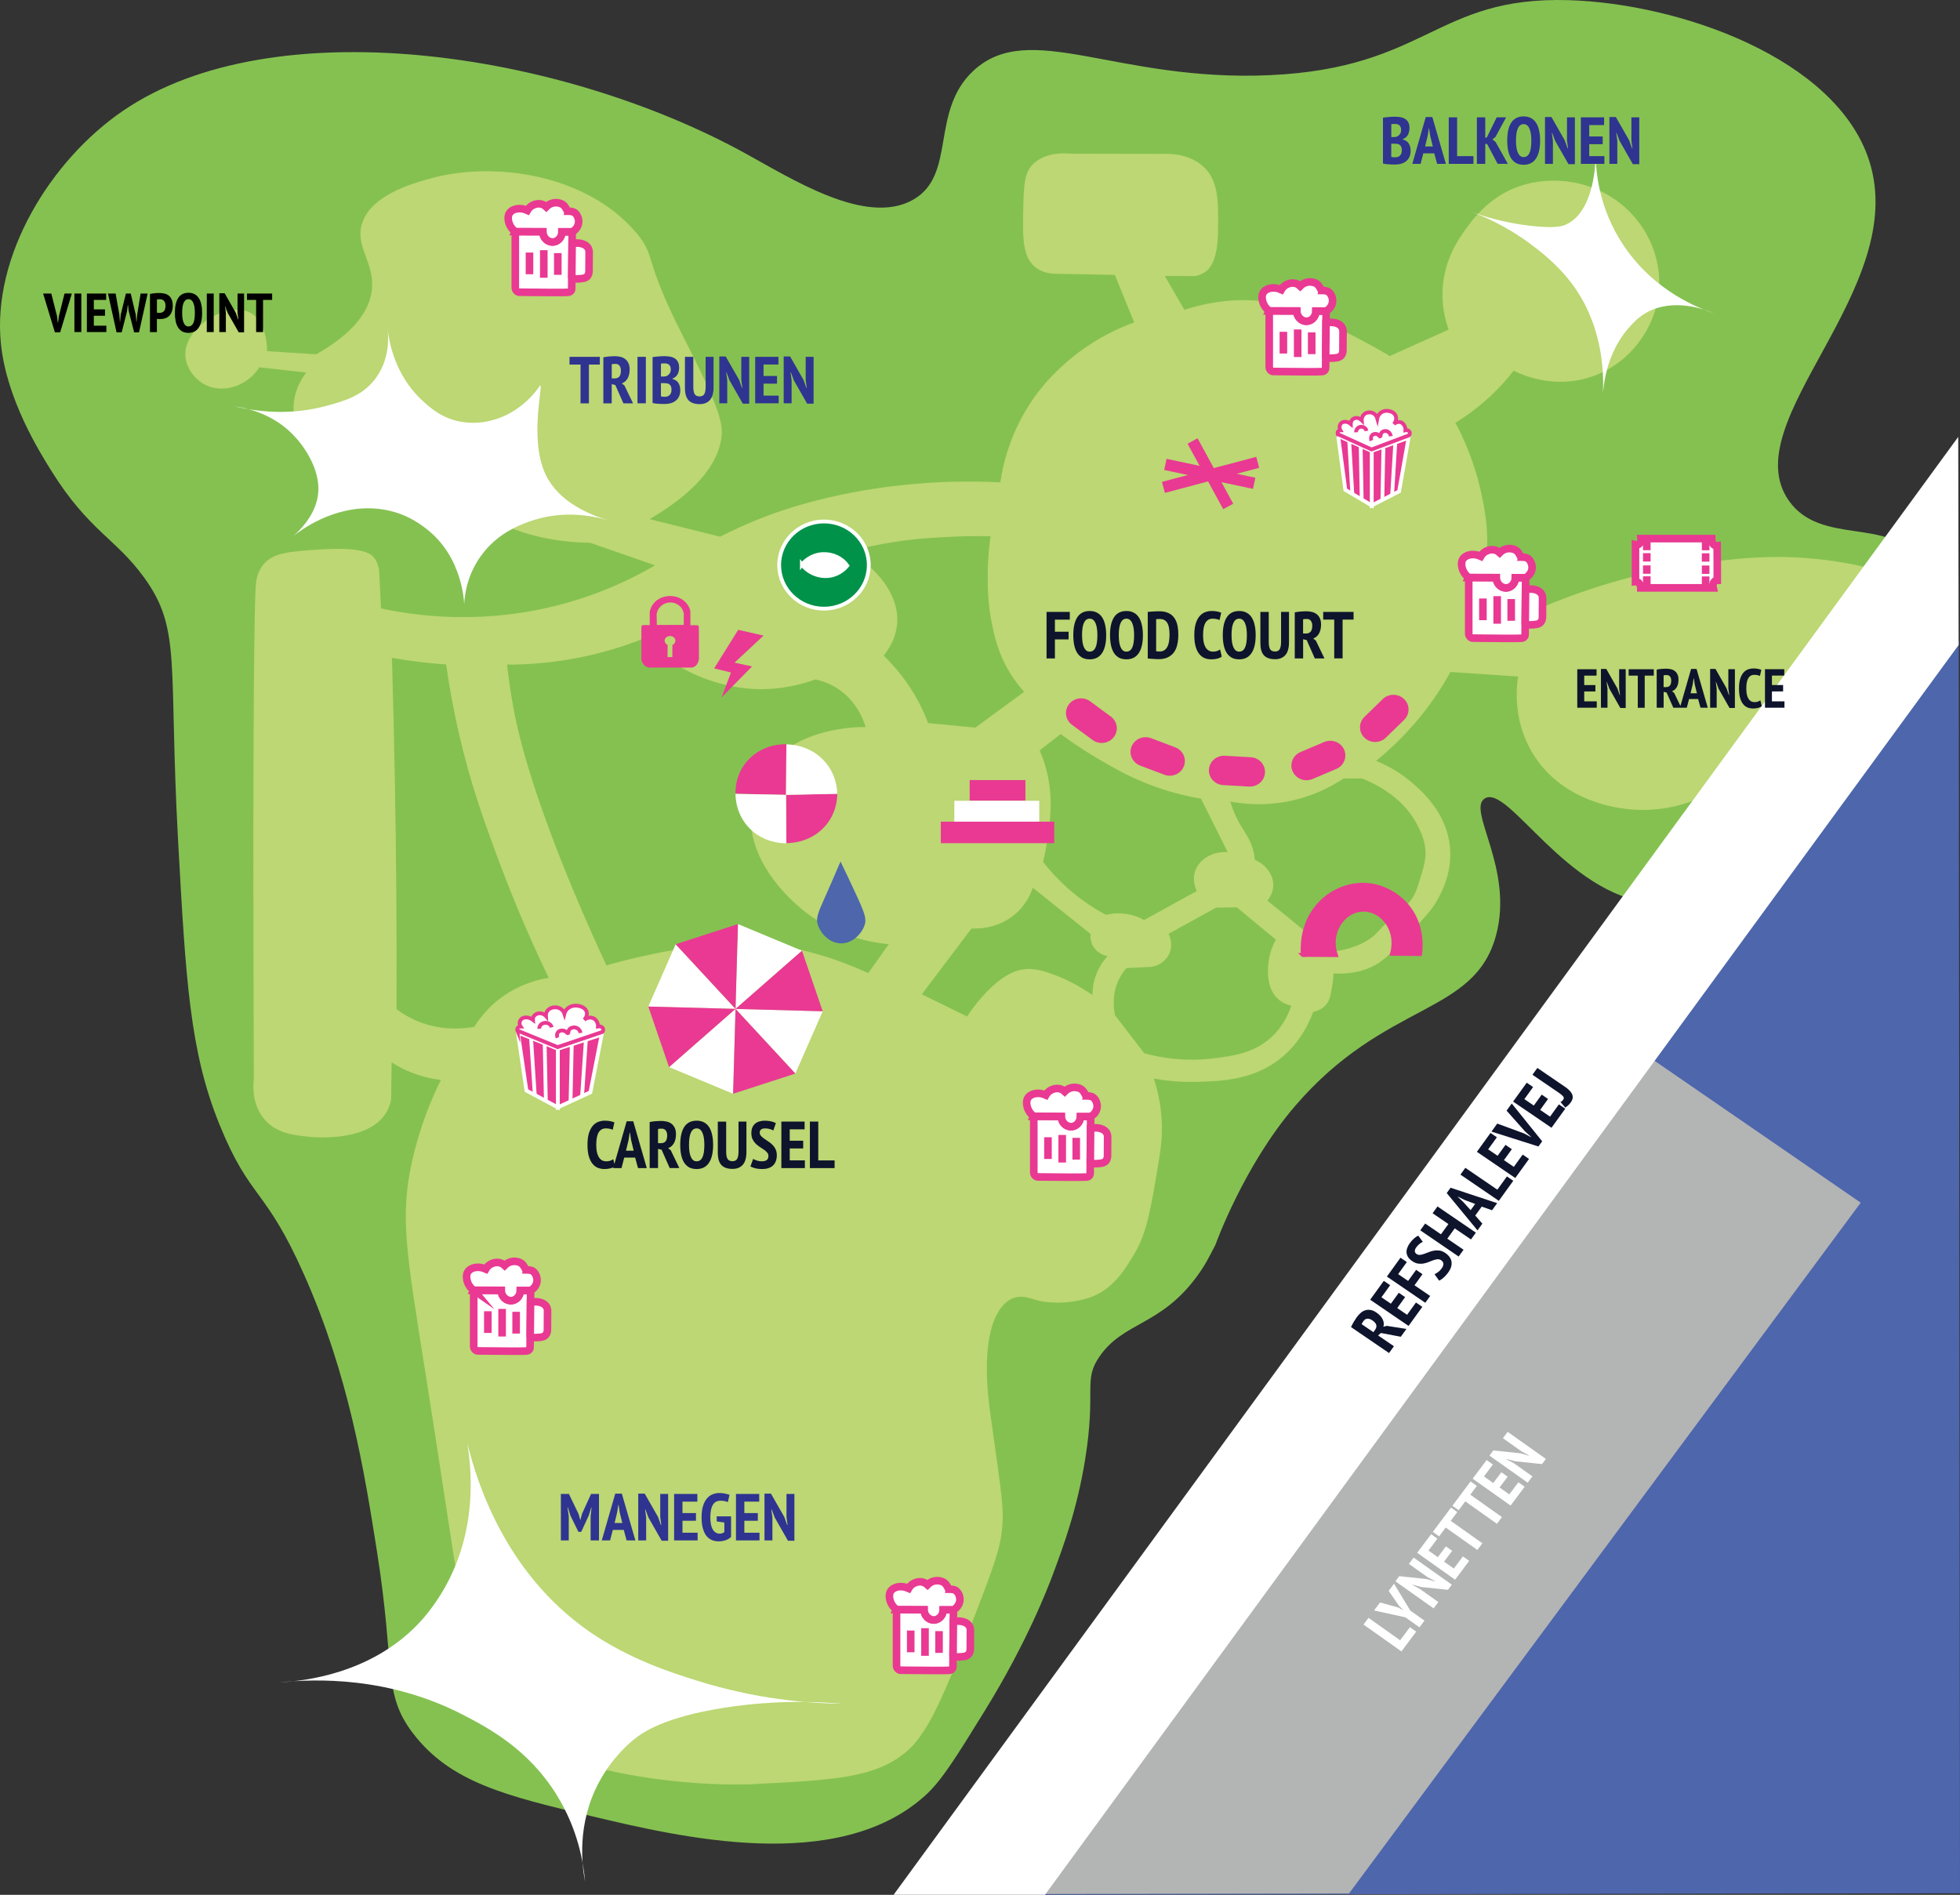 <?xml version="1.0" encoding="UTF-8"?>
<svg id="Layer_2" data-name="Layer 2" xmlns="http://www.w3.org/2000/svg" viewBox="0 0 1033 998.61">
  <rect x="0" y="0" width="1033" height="998.61" fill="#333333" stroke="none"/>
  <defs>
    <style>
      .cls-1 {
        stroke-width: 6px;
      }

      .cls-1, .cls-2, .cls-3, .cls-4, .cls-5 {
        fill: none;
      }

      .cls-1, .cls-6, .cls-7, .cls-8, .cls-9, .cls-10, .cls-11, .cls-3, .cls-4, .cls-5 {
        stroke-miterlimit: 10;
      }

      .cls-1, .cls-7, .cls-10, .cls-11, .cls-3, .cls-5 {
        stroke: #e93993;
      }

      .cls-2, .cls-12, .cls-13, .cls-14, .cls-15, .cls-16, .cls-17, .cls-18, .cls-19, .cls-20 {
        stroke-width: 0px;
      }

      .cls-6 {
        fill: #01924a;
      }

      .cls-6, .cls-7, .cls-8, .cls-9, .cls-10, .cls-3, .cls-4 {
        stroke-width: 2px;
      }

      .cls-6, .cls-8, .cls-9, .cls-4 {
        stroke: #fff;
      }

      .cls-7, .cls-8, .cls-11, .cls-19 {
        fill: #fff;
      }

      .cls-9, .cls-10, .cls-20 {
        fill: #e93993;
      }

      .cls-11, .cls-5 {
        stroke-width: 4px;
      }

      .cls-12 {
        fill: #ccdd7d;
        isolation: isolate;
        opacity: .78;
      }

      .cls-14 {
        fill: #4d66ac;
      }

      .cls-15 {
        fill: #85c151;
      }

      .cls-16 {
        fill: #2f3490;
      }

      .cls-17 {
        fill: #0e142c;
      }

      .cls-18 {
        fill: #b3b4b4;
      }
    </style>
  </defs>
  <g id="Layer_7" data-name="Layer 7">
    <path class="cls-14" d="m550.31,998.59c160.9-.26,321.79-.55,482.69-.81l-.65-660.18c-160.67,220.34-321.37,440.67-482.04,661.01v-.02Z"/>
    <path class="cls-18" d="m711,997.9c89.9-121.35,179.78-242.71,269.68-364.06l-109.5-75.36c-107.28,146.58-214.53,293.15-321.81,439.7,53.88-.1,107.76-.18,161.63-.28Z"/>
    <path class="cls-15" d="m1010.55,294.75c-14.45-22.43-50.91-6.86-67.76-30.89-29.24-41.74,64.18-111.23,42.35-179.16C967.76,30.61,885.08,1.78,826.6.08c-70.01-2.04-74.19,35.73-157.3,39.53-80.93,3.7-126.8-29.82-156.31-2.29-22.97,21.44-8.72,54.9-31.76,67.95-24.85,14.07-63.74-10.93-88.92-24.72C294.11,26.8,143.59,4.59,64.82,58.4,26.78,84.37-4.35,134.77.5,181.35c3.04,29.09,20.06,56.35,26.62,66.88,19.67,31.5,33.8,35.42,48.8,56.09,19.94,27.49,12.8,45.16,17.94,138.7,4.04,73.44,6.16,111.03,21.77,149.51,16.27,40.1,24.04,32.75,44.76,79.51,23.35,52.63,31.51,102.47,38.33,145.85,9.72,61.7,2.91,74.55,18.9,95.54,19.81,26.03,49.47,33.1,93.88,43.66,46.64,11.09,130.06,30.95,176.22-10.91,8.61-7.81,16.21-20.12,31.42-44.78,22.35-36.19,33.38-65.24,35.92-72.06,5.49-14.76,12.57-33.8,16.83-60.06,6.04-37.23-1.27-41.68,7.7-54.53,12.78-18.34,32.23-15.91,51.55-42.51,4.04-5.57,5.97-9.49,9.43-16.19,0,0,14.78-41.4,41.81-72.97,47.95-55.95,94.56-47.59,106.09-90.12,9.53-35.2-15.55-66.17-5.93-72.16,12.38-7.73,42.7,50.83,88.28,55.2,75.29,7.23,169.5-135.04,139.74-181.23v-.02Z"/>
    <path class="cls-12" d="m895.98,296.85c-9.09,1.3-27.24,4.25-49.59,11.03-20.27,6.15-37.15,13.38-50.26,19.82-7.83.12-15.65.26-23.47.39,3.89-7.21,9.2-19.21,10.74-34.84,1.37-13.91-.83-24.57-2.79-33.66-1.98-9.15-5.74-22.17-13.53-36.76,5.58-3.44,12.09-8.1,18.71-14.31,4.85-4.58,8.78-9.07,11.95-13.16,4.49,2.23,18.65,8.48,35.82,4.64,19.77-4.41,34.73-20.2,39.39-38.7,4.87-19.29-2.12-39.11-16.32-51.86-16.07-14.45-38.58-17.37-56.1-11.21-15.77,5.53-24.24,17.29-28.26,22.83-3.54,4.9-11.09,15.69-11.95,31.36-.5,9.25,1.54,16.72,3.18,21.29-10.34,4.63-20.68,9.29-31.03,13.93-6.14-3.66-14.94-8.64-25.87-13.93-13.05-6.32-22.04-10.67-31.84-13.16-9.16-2.33-26.55-4.92-50.53,2.71-3.45-5.93-6.89-11.86-10.34-17.81,5.37.02,10.74.04,16.11.06,1.33-.26,3.22-.83,5.08-2.08,2.39-1.64,6.64-5.79,6.87-21.28.25-16.34.42-27.73-8.64-35.16-1.98-1.62-8.47-6.38-20.52-5.89-16.09-.04-32.17-.06-48.26-.1-3-.3-13.51-1.03-20.16,5.59-4.52,4.49-4.77,10.93-5.06,23.58-.33,14.84-.58,25.67,6.89,31.05,3.2,2.33,6.85,2.89,9.32,3.04,10.67.2,21.37.4,32.05.61l10.2,25.06c-3.35,1.19-8.05,3.08-13.4,5.83-23.72,12.23-36.48,29.68-39.48,33.95-12.45,17.71-16.29,35-17.67,44.51-16.32-.83-29.95-.32-39.89.38-45.55,3.2-77.1,15-83.99,17.65-10.22,3.93-18.4,7.83-23.85,10.59l-37.13-9.25c33.59-19.55,37.58-37.14,38.04-44.96.52-8.85-6.14-23.42-20.68-51.98-21.1-41.44-13.65-41.07-24.14-53.66-25.72-30.91-75.17-38.74-110.34-28.5-9.18,2.67-30.01,8.74-34.48,23.48-3.75,12.33,7.03,20.67,5.18,35.22-1.85,14.33-14.78,25.32-29.3,33.54-8.61-.57-17.23-1.11-25.87-1.68,0-1.84-.15-15.43-8.62-20.12-11.82-6.56-34.63,7.04-34.48,21.8.06,6.72,4.89,13.93,12.07,16.76,9.03,3.58,20.62-.22,26.99-9.9,8.22.91,16.44,1.82,24.66,2.73-2.44,3.24-5.33,8.12-6.35,14.39-3.27,20.4,17.69,42.41,38.73,51.72,23.56,10.43,30.65-2.43,60.58,9.6,8.95,3.58,17.71,8.52,33.46,11.64,9.59,1.9,17.73,2.35,23.24,2.39,11.4,3.97,22.83,7.93,34.23,11.88-13.17,7.69-32.32,16.84-56.77,22.37-37.71,8.52-69.55,4.21-87.69.34-.33-6.68-.67-13.36-1-20.02-.25-1.94-.9-4.51-2.73-6.78-1.6-1.94-5.72-5.69-27.64-4.31-17.15,1.07-25.83,1.76-30.88,8.28-3,3.87-3.54,8.12-3.72,10.36-1.25,15.4-1.6,118.9-1.06,260.5-.33,2.53-1.44,13.28,5.89,21.56,6.22,7.02,14.75,7.96,22.95,8.85,2.39.26,31.76,3.1,41.12-13.02,1.48-2.55,2.1-4.94,2.39-6.52.08-6.56.19-13.14.27-19.7,3.47,2.25,8.28,4.86,14.4,6.8,4.33,1.38,8.28,2.1,11.57,2.49-4.68,9.45-10.93,23.95-15.07,42.33-6.68,29.61-3.16,48.34,6.7,110.71,12.07,76.25,12.24,82.47,25.1,157.91,1.06,6.17,1.94,11.26,2.52,14.66,1.58,2.49,4.04,6.01,7.53,9.78,5.79,6.23,14.75,13.46,30.97,19.53,50.71,18.99,105.45,16.28,105.45,16.28,43.7-2.17,65.55-3.24,82.01-17.08,12.84-10.81,21.96-34.61,40.16-82.2,7.97-20.81,9.28-27.15,10.05-32.55,1.73-12.29.38-18.79-5.85-63.48-1.12-8.02-4.87-36.46,3.35-52.1,1.15-2.17,3.87-7.21,9.2-8.95,4.68-1.54,8.49.42,13.38,1.62,0,0,11.82,2.9,25.95-1.62,12.7-4.07,19.31-15.24,24.27-23.6,6.35-10.73,8.43-23.16,12.55-48.01,1.33-8,2-13.89,1.66-21.15-.44-9.66-2.46-17.51-4.18-22.79,5.39.97,13.28,2,22.79,1.72,12.3-.36,27.68-.81,41.45-10.47,11.26-7.89,16.9-18.74,19.73-26.38,3.66-.81,5.6-2.51,6.49-3.48,2.25-2.43,2.73-5.34,3.58-10.47.44-2.59.6-4.78.67-6.32,8.24.53,14.4-1.11,18.6-2.83,7.51-3.08,12.73-8.62,22.85-19.61,6.91-7.49,10.36-11.23,12.78-15.48,2.27-3.99,8.26-14.49,7.18-28.12-1.54-19.19-16.11-31.23-21.29-35.52-6.68-5.53-13.26-8.68-17.71-10.46,7.35-5.99,15.88-14.01,24.2-24.41,6.39-7.98,11.28-15.67,15-22.45,11.88.79,23.74,1.6,35.63,2.39-.87,5.75-2.93,24.49,8.91,42.37,15.65,23.62,43.04,26.82,48.55,27.47,20.25,2.37,36-4.49,42.35-7.69,28.7-39.74,57.41-79.45,86.11-119.19-6.18-1.5-15-3.36-25.7-4.6-26.8-3.1-47.68-.28-64.41,2.08l.06-.08Zm-631.72,228.84c-7.33,5.38-11.78,11.44-14.28,15.46-5.29.97-15.84,2.12-27.64-2.1-5.74-2.07-10.2-4.82-13.36-7.19.15-39.86-.14-80.34-.89-121.41-.4-21.42-.9-42.67-1.52-63.76,3.73.67,7.6,1.28,11.63,1.8,5.91.79,11.55,1.34,16.92,1.7,1.29,9.17,3.39,21.78,6.81,36.62,5.87,25.49,12.55,43.97,18.83,61.15,6.58,18.02,15.77,41.05,28.43,67.39-5.2.83-15.09,3.12-24.91,10.34h-.02Zm138.2-118.3c-1.35,2.12-5.68,9.33-6.62,19.64-2.43,26.32,20,46.21,24.7,50.38,18.15,16.11,39.14,19.37,47.89,20.22-3.62,5.08-7.22,10.16-10.84,15.24-31.99-14.84-57.19-16.11-69.88-15.83-20.75.49-45.33,6.05-50.9,7.33-7.12,1.62-12.99,3.2-17.17,4.39-9.43-20.06-16.71-37.37-22.06-50.67-20.27-50.54-25.31-75.85-27.03-85.26-1.71-9.33-2.7-17.15-3.31-22.55,11.34,0,25.45-.97,41.27-4.39,11.88-2.57,22.16-5.97,30.72-9.37,5.39,5.55,13.28,12.23,24.1,17.57,16.98,8.4,32.05,8.99,35.84,9.09,13.05.3,23.64-2.57,30.51-5.1,3.02.63,6.83,1.82,10.76,4.19,10.97,6.58,14.69,17.35,15.77,20.91-3.04-.08-38.12-.4-53.71,24.23l-.02-.02Zm63.3-61.88c5.37-6.68,6.6-12.81,6.95-15.79,2.12-17.77-13.8-30.63-16-32.41-4.06-3.28-7.97-5.22-10.55-6.34,9.95-2.69,18.52-4.31,25.1-5.32,11.59-1.8,20.62-2.29,28.24-2.67,9.1-.47,16.82-.49,22.56-.4-.75,5.32-1.48,12.47-1.48,20.91,0,6.23.02,13.85,1.89,23.58,1.44,7.45,3.37,17.1,9.91,27.69,2.66,4.29,5.35,7.59,7.39,9.84-8.57,6.29-17.15,12.57-25.72,18.87-8.3-.79-16.61-1.6-24.91-2.39-1.31-3.5-2.95-7.27-5.01-11.15-5.64-10.65-12.47-18.66-18.36-24.39v-.02Zm112.29,167.3c-1.98,4.78-2.27,9.01-2.25,11.6-5.74-3.97-14.09-8.91-23.93-11.98-5.06-1.58-9.2-2.27-13.76-1.36-1.64.34-4.14,1.03-7.49,3.02-10.09,5.95-18.27,17.63-20.94,21.62-7.95-3.91-15.9-7.79-23.85-11.7,8.72-11.56,17.46-23.12,26.18-34.68,2.56.14,13.34.42,22.62-7.23,6.26-5.16,8.74-11.4,9.68-14.27,10.16,8.12,20.31,16.26,30.47,24.37-.1.93-.33,3.95,1.62,6.94,2.5,3.81,6.62,4.64,7.33,4.76-1.66,1.82-3.99,4.78-5.7,8.93l.02-.02Zm-28.3-58.68c1.06-4.31,1.75-8.1,2.21-11.15,1.5-9.8,3.39-22.85-.6-37.75-1.06-3.99-2.33-7.29-3.41-9.78,3.68-2.87,7.37-5.73,11.05-8.6,7.87,5.81,14.94,10.24,20.5,13.5,8.2,4.78,17.5,10.14,30.55,14.68,9.07,3.16,17.04,4.88,22.91,5.87,4.68,9.39,9.38,18.76,14.07,28.16-7.74-.47-14.57,3.46-16.9,9.39-2,5.1,0,9.88.6,11.15-9.24,5.08-18.5,10.16-27.74,15.26-1.83-1.03-4.47-2.23-7.85-2.93-5.31-1.11-9.76-.4-12.26.2-5.16-2.75-11.32-6.62-17.69-11.92-6.74-5.63-11.8-11.3-15.48-16.03l.04-.04Zm130.81,75.87c-1.37,4.17-4.27,10.87-10.55,16.66-9.18,8.42-20.06,9.8-30.28,11.11-7.68.97-20.75,1.64-36.67-2.69-5.14-6.68-10.26-13.34-15.4-20.02-.73-3.5-1.79-11.36,2.27-19.33,1.14-2.25,2.48-4.09,3.79-5.57,3.58-.16,7.14-.3,10.72-.47,4.79.16,9.22-2.29,11.42-6.28,3-5.42.25-10.81,0-11.27l25.08-13.8c3.64-.06,7.26-.12,10.9-.16,6.87,5.67,13.71,11.34,20.58,17-2.68,4.9-3.52,9.19-3.81,11.78-.4,3.4-1.6,14.01,5.37,19.86,2.37,2,4.97,2.83,6.58,3.2v-.02Zm37.27-119.73c4.64,1.8,20.83,8.66,28.8,23.83,2.08,3.97,5.39,10.26,4.56,17.99-.35,3.28-1.46,6.88-2.66,10.79-1.39,4.55-2.1,6.82-3.45,9.25-2.35,4.19-4.85,5.75-10.2,10.42-8.84,7.71-7.89,8.52-12.11,11.62-3.97,2.91-10.84,6.58-22.14,7.41-3.77-3.2-7.55-6.4-11.42-9.6-7.14-5.93-14.24-11.7-21.27-17.33,1.04-1.26,3.02-4.07,3.12-7.92.15-5.53-3.66-10.89-9.7-13.62-.12-1.34-.4-3.28-1.04-5.55-1.48-5.24-3.89-8.38-5.89-11.62-1.85-3.02-4.18-7.47-6.01-13.5,6.24,1.17,15.27,2.13,25.95.65,15.96-2.19,27.55-8.68,33.69-12.79,3.25,0,6.49-.02,9.76-.04h.02Z"/>
    <path class="cls-19" d="m774.14,111.13c7.39,2.79,18.46,6.26,32.38,7.87,13.28,1.54,17.21.04,18.44-.49,15.57-6.66,16.02-33.72,16.04-37.12.04,8.2,1.31,28.08,14.84,48.18,16.36,24.29,40.02,33.06,47.51,35.51-4.12-1.74-21.23-8.44-35.67-.28-3.97,2.25-6.45,4.88-8.39,7-10.43,11.32-13.55,25.34-14.44,35.02.46-11.68-.44-35.93-16.34-57.23-7.87-10.53-17.46-17.73-22.2-21.23-12.15-8.99-23.81-14.19-32.15-17.23h-.02Z"/>
    <path class="cls-14" d="m442.97,454.07c-3.29,7.75-5.99,13.87-7.72,17.77-4.02,9.01-5.47,11.94-4.14,15.85,1.41,4.15,6.01,9.47,12.19,9.49,6.16.02,10.82-5.2,12.3-9.35,1.27-3.56.21-6.44-4.56-16.78-2.89-6.26-5.6-11.94-8.05-16.98h-.02Z"/>
    <path class="cls-19" d="m746.41,859.91l-7.8,10.42-20-14.16,2.64-3.53,16.68,11.81,5.16-6.89,3.31,2.35Zm-5.72-7.54l-16.51-3.63,3.15-4.2,9.6,2.64,2.38,1.26.1-.14-2-1.89-5.52-7.98,2.83-3.78,8.58,14.18,7.46,5.28-2.64,3.53-7.43-5.26Zm8.3-15.99l-4.48-1.2-.1.14,3.79,2,9.88,7-2.49,3.33-20.14-14.26,2.03-2.72,14.27,1.49,4.36,1.24.13-.17-3.73-1.96-9.97-7.06,2.5-3.33,20.14,14.26-2.03,2.72-14.14-1.48Zm-2.07-18.02l7.34-9.81,3.31,2.35-4.7,6.28,4.91,3.48,4.26-5.69,3.31,2.35-4.26,5.69,5.14,3.64,4.78-6.39,3.31,2.35-7.42,9.92-19.99-14.16Zm21.13-21.46l-3.46,4.62,16.68,11.81-2.64,3.53-16.68-11.81-3.48,4.65-3.31-2.35,9.58-12.81,3.31,2.35Zm10.32-13.79l-3.46,4.62,16.68,11.81-2.64,3.53-16.68-11.81-3.48,4.65-3.31-2.35,9.58-12.81,3.31,2.35Zm-2.21-3.82l7.34-9.81,3.31,2.35-4.7,6.28,4.91,3.48,4.26-5.69,3.31,2.35-4.26,5.69,5.14,3.64,4.78-6.39,3.31,2.35-7.42,9.92-20-14.16Zm22.41-9.16l-4.48-1.2-.11.14,3.79,2,9.88,7-2.5,3.33-20.14-14.26,2.03-2.72,14.27,1.49,4.36,1.24.13-.17-3.73-1.96-9.97-7.06,2.5-3.34,20.14,14.26-2.03,2.72-14.14-1.48Z"/>
    <path class="cls-19" d="m1032.08,230.24c-187.04,256.12-374.08,512.25-561.12,768.36h79.79c160.51-219.57,321.02-439.12,481.53-658.68-.06-36.56-.14-73.11-.21-109.67h.02Z"/>
    <path class="cls-17" d="m712.06,699.38c.39-.89.86-1.81,1.43-2.75.57-.94,1.08-1.73,1.54-2.38.59-.81,1.25-1.55,1.98-2.21.71-.67,1.5-1.15,2.37-1.43.86-.32,1.8-.4,2.81-.24,1.01.12,2.08.57,3.21,1.35,1.64,1.12,2.76,2.34,3.36,3.65.6,1.28.71,2.58.35,3.88l1.74-.5,10.39,1.63-2.97,4.12-10.48-1.98-1.48,1.28,8.35,5.7-2.58,3.58-20.03-13.67Zm11.77,2.7l.88-1.22c.64-.89.86-1.74.65-2.57-.23-.84-.92-1.65-2.08-2.44-.87-.59-1.71-.88-2.52-.87-.83,0-1.54.4-2.13,1.22-.22.3-.42.6-.61.9-.18.3-.31.55-.38.76l6.19,4.22Zm-1.68-17.11l7.17-9.93,3.35,2.29-4.59,6.36,4.97,3.39,4.16-5.76,3.35,2.29-4.16,5.76,5.2,3.55,4.67-6.47,3.35,2.29-7.25,10.05-20.23-13.81Zm8.8-12.2l7.17-9.93,3.35,2.29-4.59,6.36,5.26,3.59,4.22-5.85,3.35,2.29-4.22,5.85,8.27,5.64-2.58,3.58-20.23-13.81Zm28.63-8.58c-.62-.42-1.27-.6-1.95-.53-.7.06-1.45.23-2.23.51-.77.27-1.59.58-2.46.95-.85.35-1.75.61-2.69.79-.92.16-1.88.17-2.87.03-.99-.14-2.02-.57-3.08-1.3-.98-.67-1.71-1.38-2.18-2.12-.47-.78-.74-1.56-.8-2.36-.08-.81.04-1.64.36-2.47.29-.84.73-1.66,1.3-2.46.7-.96,1.44-1.8,2.23-2.5.79-.7,1.55-1.21,2.27-1.54l2.41,3.3c-.46.16-1.02.5-1.68,1.01-.64.49-1.23,1.11-1.76,1.85-.53.74-.79,1.41-.77,2.02.02.61.33,1.11.93,1.52.54.37,1.15.52,1.84.45.66-.08,1.38-.26,2.15-.53.78-.28,1.61-.6,2.48-.93.87-.37,1.77-.62,2.71-.77.93-.18,1.91-.19,2.92-.04.99.14,2,.56,3.02,1.26,1.02.7,1.8,1.45,2.33,2.27.55.8.87,1.64.98,2.53.1.86,0,1.75-.29,2.68-.3.93-.78,1.86-1.45,2.78-.85,1.17-1.71,2.12-2.58,2.86-.86.71-1.6,1.21-2.23,1.48l-2.43-3.39c.5-.22,1.11-.58,1.82-1.09.71-.5,1.34-1.14,1.88-1.89,1.36-1.89,1.3-3.35-.21-4.38Zm7.12-16.81l-3.91,5.42,8.56,5.84-2.58,3.58-20.23-13.81,2.58-3.58,8.33,5.68,3.91-5.42-8.32-5.68,2.58-3.58,20.23,13.81-2.58,3.58-8.56-5.84Zm14.21-11.45l-3.38,4.68,3.73,4.28-2.56,3.55-16.22-19.67,2.03-2.81,24.56,8.12-2.7,3.75-5.45-1.9Zm-5.83,1.86l2.38-3.29-5.53-2.08-3.51-1.72-.08.11,2.86,2.67,3.89,4.3Zm22.48-15.49l-7.62,10.56-20.23-13.81,2.58-3.58,16.88,11.52,5.04-6.98,3.35,2.29Zm-19.17-15.28l7.17-9.93,3.35,2.29-4.59,6.36,4.97,3.39,4.16-5.76,3.35,2.29-4.16,5.76,5.2,3.55,4.67-6.47,3.35,2.29-7.25,10.05-20.23-13.81Zm24.73-9.71l3.76,1.97.08-.11-3.17-2.84-9.76-10.99,2.72-3.77,16.04,19.93-1.97,2.72-24.76-7.84,3.05-4.23,14.01,5.16Zm-5.64-16.77l7.17-9.93,3.35,2.29-4.59,6.36,4.97,3.39,4.16-5.76,3.35,2.29-4.16,5.76,5.2,3.55,4.67-6.47,3.35,2.29-7.25,10.05-20.24-13.81Zm10.19-14.13l2.58-3.58,14.71,10.04c.89.6,1.64,1.23,2.26,1.89.62.62,1.07,1.27,1.36,1.94.27.66.36,1.36.26,2.09-.11.71-.46,1.47-1.03,2.26-.4.55-.85,1.06-1.36,1.53-.5.45-1.01.82-1.54,1.11l-2.47-2.91c.54-.23,1-.6,1.38-1.13.48-.66.49-1.26.04-1.79-.46-.57-1.21-1.21-2.27-1.93l-13.93-9.51Z"/>
    <path class="cls-6" d="m434.27,320.78c13.04,0,23.62-10.29,23.62-22.98s-10.58-22.97-23.62-22.97-23.62,10.29-23.62,22.97,10.58,22.98,23.62,22.98Z"/>
    <path class="cls-8" d="m422.63,297.56c.42-.55,4.22-5.26,11.13-5.55,5.14-.2,10.05,2.15,12.82,6.09-.67.83-3.73,4.51-9.24,5.36-5.51.83-11.28-1.48-14.71-5.91Z"/>
    <path class="cls-19" d="m444.17,897.93c-26.18-2.25-47.61-.26-62.51,2.09-31.53,4.96-42.74,12.91-47.09,16.34-2.06,1.62-11.72,9.39-19,23.14-11.72,22.12-8.82,43.76-7.2,52.18-.87-10.22-3.83-27.75-15.05-45.83-14.82-23.87-35.5-34.96-49.07-42-39.14-20.34-77.83-19.15-96.85-17.19,13.44-.77,47.76-4.61,72.82-30.63,1.81-1.88,8.03-8.5,13.96-18.91,17.11-29.96,14.65-60.99,12.09-76.6,5.33,21.76,20.46,68.7,63.97,99.09,21.39,14.94,44.22,22.09,57.56,26.26,30.7,9.59,57.69,11.82,76.37,12.06Z"/>
    <path class="cls-17" d="m831.3,352.7h10.15v3.36h-6.5v4.99h5.89v3.36h-5.89v5.22h6.61v3.36h-10.27v-20.3Zm16.93,10.32l-1.33-3.57h-.15l.46,3.51v10.03h-3.45v-20.45h2.81l5.83,10.21,1.25,3.51h.17l-.46-3.45v-10.12h3.45v20.44h-2.81l-5.77-10.12Zm23.38-6.96h-4.78v16.94h-3.65v-16.94h-4.81v-3.36h13.25v3.36Zm1.53-3.16c.79-.17,1.64-.3,2.55-.38s1.69-.12,2.35-.12c.83,0,1.64.09,2.44.26.79.15,1.49.45,2.09.9.62.42,1.11,1.01,1.48,1.77.39.74.58,1.67.58,2.81,0,1.64-.31,2.99-.93,4.03-.6,1.02-1.43,1.73-2.49,2.12l1.16.93,3.74,7.77h-4.2l-3.54-8-1.57-.38v8.38h-3.65v-20.1Zm3.65,9.22h1.25c.91,0,1.6-.27,2.06-.81.46-.56.7-1.42.7-2.58,0-.87-.19-1.58-.58-2.12-.39-.56-1-.84-1.83-.84-.31,0-.61.01-.9.03-.29.02-.52.06-.7.12v6.21Zm18.2,6.29h-4.79l-1.19,4.58h-3.62l5.89-20.45h2.87l5.92,20.45h-3.83l-1.25-4.58Zm-4-3.02h3.36l-1.16-4.73-.46-3.19h-.12l-.49,3.22-1.13,4.7Zm14.79-2.38l-1.33-3.57h-.15l.46,3.51v10.03h-3.45v-20.45h2.81l5.83,10.21,1.25,3.51h.17l-.46-3.45v-10.12h3.45v20.44h-2.81l-5.77-10.12Zm22.71,9.16c-.5.43-1.18.74-2.03.93-.83.19-1.66.29-2.49.29-1.04,0-2.02-.17-2.93-.52-.89-.37-1.67-.97-2.35-1.8s-1.21-1.92-1.59-3.28c-.39-1.35-.58-3.02-.58-4.99s.21-3.75.64-5.1c.45-1.35,1.02-2.43,1.71-3.22.71-.81,1.53-1.38,2.44-1.71.91-.33,1.83-.49,2.76-.49s1.77.08,2.47.23c.71.15,1.29.33,1.74.52l-.72,3.22c-.37-.19-.8-.34-1.31-.43-.48-.12-1.06-.17-1.74-.17-1.33,0-2.36.58-3.07,1.74-.72,1.16-1.07,2.98-1.07,5.45,0,1.06.08,2.04.23,2.93.17.87.43,1.62.78,2.26.37.64.82,1.13,1.36,1.48.56.35,1.23.52,2,.52.68,0,1.26-.09,1.74-.26.48-.19.92-.42,1.31-.67l.72,3.07Zm1.74-19.49h10.15v3.36h-6.5v4.99h5.89v3.36h-5.89v5.22h6.61v3.36h-10.27v-20.3Z"/>
    <path class="cls-13" d="m30.05,166.62l.41,3.48h.12l.46-3.51,2.96-11.89h3.86l-6.15,20.45h-2.78l-6.21-20.45h4.32l3.02,11.92Zm9.16-11.92h3.65v20.3h-3.65v-20.3Zm6.59,0h10.15v3.36h-6.5v4.99h5.89v3.36h-5.89v5.22h6.61v3.36h-10.27v-20.3Zm17.1,11.17l.29,3.65h.12l.32-3.71,2.73-11.11h2.55l2.64,11.17.32,3.65h.12l.32-3.71,1.8-11.11h3.71l-4.55,20.45h-2.58l-2.84-11.19-.38-3.16h-.15l-.35,3.19-2.84,11.17h-2.7l-4.52-20.45h4.03l1.97,11.17Zm16.15-10.96c.7-.15,1.46-.27,2.29-.35.83-.1,1.66-.14,2.49-.14.89,0,1.76.09,2.61.26.87.15,1.64.47,2.32.96.68.48,1.23,1.17,1.65,2.06.43.87.64,2.01.64,3.42,0,1.28-.18,2.36-.55,3.25-.35.89-.82,1.61-1.42,2.18-.6.56-1.3.97-2.09,1.22-.77.25-1.58.38-2.41.38h-.93c-.19-.02-.39-.04-.58-.06-.17-.02-.3-.04-.38-.06v6.99h-3.65v-20.1Zm3.65,9.83c.12.04.33.08.64.12.33.02.55.03.67.03.43,0,.83-.06,1.22-.17.39-.12.73-.31,1.01-.58.31-.29.55-.68.73-1.16.17-.5.26-1.13.26-1.88,0-.64-.09-1.18-.26-1.62-.15-.44-.38-.79-.67-1.04-.27-.27-.59-.46-.96-.58-.37-.12-.75-.17-1.16-.17-.6,0-1.09.05-1.48.14v6.93Zm9.48.12c0-3.44.59-6.06,1.77-7.86s2.98-2.7,5.39-2.7c1.26,0,2.34.25,3.25.75.91.48,1.65,1.19,2.23,2.12.58.91,1.01,2.02,1.28,3.34.29,1.29.43,2.74.43,4.35,0,3.44-.61,6.06-1.83,7.86-1.2,1.8-2.99,2.7-5.37,2.7-1.28,0-2.37-.24-3.28-.73-.89-.5-1.62-1.21-2.2-2.12-.58-.93-1.01-2.04-1.28-3.33-.27-1.32-.41-2.77-.41-4.38Zm3.83,0c0,1.02.06,1.98.17,2.87.12.87.31,1.62.58,2.26.27.64.61,1.14,1.01,1.51.43.37.95.55,1.57.55,1.12,0,1.96-.57,2.52-1.71.56-1.14.84-2.97.84-5.48,0-.99-.06-1.91-.17-2.78-.12-.89-.31-1.65-.58-2.29-.25-.66-.59-1.17-1.01-1.54-.42-.39-.96-.58-1.6-.58-2.22,0-3.33,2.4-3.33,7.19Zm12.98-10.15h3.65v20.3h-3.65v-20.3Zm11.06,10.32l-1.33-3.57h-.14l.46,3.51v10.03h-3.45v-20.45h2.81l5.83,10.21,1.25,3.51h.17l-.46-3.45v-10.12h3.45v20.45h-2.81l-5.77-10.12Zm23.38-6.96h-4.79v16.94h-3.65v-16.94h-4.81v-3.36h13.25v3.36Z"/>
    <path class="cls-17" d="m324.09,614.63c-.61.51-1.42.89-2.45,1.12-1,.23-2.01.35-3.01.35-1.26,0-2.44-.21-3.54-.63-1.07-.44-2.02-1.17-2.83-2.17-.82-1-1.46-2.32-1.93-3.96-.47-1.63-.7-3.64-.7-6.02s.26-4.53.77-6.16c.54-1.63,1.23-2.93,2.07-3.89.86-.98,1.84-1.67,2.94-2.07,1.1-.4,2.2-.59,3.32-.59s2.14.09,2.98.28c.86.19,1.56.4,2.1.63l-.88,3.89c-.44-.23-.97-.41-1.58-.52-.58-.14-1.28-.21-2.1-.21-1.61,0-2.85.7-3.71,2.1-.86,1.4-1.29,3.59-1.29,6.58,0,1.28.09,2.46.28,3.54.21,1.05.52,1.96.95,2.73.44.77.99,1.36,1.64,1.78.68.42,1.48.63,2.42.63.82,0,1.52-.1,2.1-.32.58-.23,1.11-.5,1.58-.8l.88,3.71Zm10.67-4.55h-5.77l-1.43,5.53h-4.38l7.1-24.67h3.46l7.14,24.67h-4.62l-1.51-5.53Zm-4.83-3.64h4.06l-1.4-5.71-.56-3.85h-.14l-.6,3.89-1.37,5.67Zm12.46-15.09c.96-.21,1.98-.36,3.08-.46,1.1-.09,2.04-.14,2.84-.14,1,0,1.98.1,2.94.32.96.19,1.8.55,2.52,1.08.75.51,1.34,1.23,1.79,2.14.47.89.7,2.02.7,3.4,0,1.98-.37,3.6-1.12,4.86-.72,1.24-1.73,2.09-3.01,2.55l1.4,1.12,4.51,9.38h-5.07l-4.27-9.66-1.89-.46v10.11h-4.41v-24.26Zm4.41,11.13h1.51c1.1,0,1.92-.33,2.48-.98.56-.68.84-1.72.84-3.11,0-1.05-.23-1.9-.7-2.56-.47-.68-1.2-1.01-2.21-1.01-.37,0-.73.01-1.08.03-.35.02-.63.07-.84.14v7.49Zm11.71.88c0-4.15.71-7.32,2.14-9.48s3.59-3.26,6.51-3.26c1.52,0,2.82.3,3.92.91,1.1.58,1.99,1.43,2.7,2.55.7,1.1,1.21,2.44,1.54,4.03.35,1.56.52,3.31.52,5.25,0,4.15-.74,7.32-2.21,9.48-1.45,2.17-3.6,3.26-6.47,3.26-1.54,0-2.86-.29-3.96-.88-1.07-.61-1.96-1.46-2.66-2.55-.7-1.12-1.21-2.46-1.54-4.02-.33-1.59-.49-3.35-.49-5.29Zm4.62,0c0,1.24.07,2.39.21,3.47.14,1.05.37,1.96.7,2.73s.74,1.38,1.23,1.82c.51.44,1.14.66,1.89.66,1.35,0,2.37-.69,3.04-2.07.68-1.38,1.02-3.58,1.02-6.61,0-1.19-.07-2.31-.21-3.36-.14-1.07-.37-1.99-.7-2.77-.3-.79-.71-1.41-1.23-1.85-.51-.47-1.15-.7-1.92-.7-2.68,0-4.03,2.89-4.03,8.68Zm26.1-12.25h4.17v15.89c0,3.17-.65,5.47-1.96,6.9-1.28,1.42-3.07,2.13-5.35,2.13-2.68,0-4.65-.69-5.92-2.07-1.24-1.4-1.86-3.52-1.86-6.37v-16.48h4.41v15.72c0,1.91.26,3.26.77,4.02.51.75,1.36,1.12,2.55,1.12s1.96-.4,2.45-1.19c.49-.82.74-2.13.74-3.95v-15.72Zm15.77,18.2c0-.75-.22-1.38-.67-1.89-.44-.54-1-1.04-1.68-1.51-.65-.47-1.38-.95-2.17-1.43-.77-.49-1.49-1.06-2.17-1.71-.65-.65-1.2-1.42-1.65-2.31-.44-.89-.66-1.97-.66-3.26,0-1.19.17-2.19.52-3.01.37-.84.88-1.52,1.51-2.03.63-.54,1.38-.92,2.24-1.15.86-.26,1.79-.39,2.76-.39,1.19,0,2.3.12,3.33.35,1.03.23,1.88.55,2.55.95l-1.36,3.89c-.4-.28-.99-.54-1.79-.77-.77-.23-1.61-.35-2.52-.35s-1.61.19-2.1.56c-.49.37-.74.92-.74,1.65,0,.65.22,1.24.67,1.75.44.49.99.97,1.65,1.43.68.47,1.4.96,2.17,1.47.79.49,1.52,1.07,2.17,1.75.68.65,1.24,1.43,1.68,2.35.44.89.67,1.95.67,3.18s-.19,2.31-.56,3.22c-.35.91-.86,1.67-1.54,2.28-.65.58-1.45,1.03-2.38,1.33-.93.3-1.97.45-3.11.45-1.45,0-2.72-.14-3.82-.42-1.07-.28-1.9-.6-2.49-.95l1.43-3.96c.47.28,1.11.56,1.93.84.82.28,1.69.42,2.62.42,2.33,0,3.5-.91,3.5-2.73Zm6.81-18.2h12.25v4.06h-7.84v6.02h7.1v4.06h-7.1v6.3h7.98v4.06h-12.39v-24.5Zm28.06,24.5h-13.02v-24.5h4.41v20.44h8.61v4.06Z"/>
    <g>
      <path class="cls-20" d="m414.27,418.91c.06-8.89.12-17.79.19-26.68-1.6-.06-11.72-.2-19.56,7.67-7.47,7.51-7.3,16.76-7.24,18.4l26.62.61c.06,8.48.12,16.96.19,25.44,1.69,0,12.05-.1,19.81-8.32,6.85-7.23,6.99-15.81,6.99-17.75-8.99.2-17.98.4-26.97.61l-.02.02Z"/>
      <path class="cls-19" d="m414.27,418.91c8.99-.18,17.98-.35,26.97-.53,0-1.84-.25-10.81-7.64-18.2-7.68-7.65-17.38-7.87-19.14-7.87-.06,8.87-.12,17.73-.19,26.6-8.87-.18-17.75-.35-26.62-.53,0,1.64.1,11.72,8.55,19.27,7.43,6.66,16.25,6.8,18.25,6.8-.06-8.52-.12-17.02-.19-25.55Z"/>
    </g>
    <g>
      <path class="cls-20" d="m540.44,411.12h-29.38v10.91h29.38v-10.91Z"/>
      <path class="cls-19" d="m547.73,422.03h-44.76v11.01h44.76v-11.01Z"/>
      <path class="cls-20" d="m555.63,433.04h-59.77v11.32h59.77v-11.32Z"/>
    </g>
    <path class="cls-10" d="m686.61,503.3c-.25-3.64-.44-12.71,4.7-21.4,7.26-12.29,21.91-18.26,34.88-14.55,2.1.61,14.38,4.31,20,17.55,3.23,7.61,2.71,14.72,2.27,17.96-4.95-.06-9.88-.12-14.84-.18.35-1.21,2.1-7.71-1.19-14.19-2.75-5.4-8.3-9.43-14.67-9.03-6.87.45-12.13,5.87-14.01,11.96-1.69,5.51-.23,10.34.33,11.96-5.83-.04-11.65-.06-17.5-.1l.02.02Z"/>
    <path class="cls-19" d="m123.67,214.16c12.24,2.92,29.51,4.86,48.36-.26,9.37-2.55,18.44-5.14,25.18-13.52,8.39-10.45,7.53-22.85,7.08-26.8.87,7,4,24.17,17.98,37.21,4.1,3.8,10.61,9.84,21.06,11.54,4.79.79,9.95.67,15.23-.63,15.8-3.82,24.27-15.91,25.72-18.06,3.2-4.74-6.2,27.04,3.43,46.74,6.83,13.93,22.14,20.69,34,24.23-6.35-2.04-23.95-6.74-43.33.46-5.16,1.92-15.13,5.77-23.25,15.73-9.09,11.15-10.26,23.08-10.47,27.59-.19-3.04-.69-7.39-2.16-12.43-1.27-4.37-5.14-17.55-17.9-27.35-3.79-2.91-12.55-9.45-26.53-10.57-22.45-1.8-40.14,11.82-43.47,14.47,4.04-3.56,10.2-10,12.45-18.82,3.95-15.61-8.87-30.47-10.99-32.85-11.63-13.3-27.49-16.03-32.38-16.68h-.02Z"/>
    <g>
      <path class="cls-19" d="m352.63,562.39c11.67-10.22,23.35-20.45,35.02-30.67-.42,14.9-.85,29.82-1.27,44.72-11.26-4.68-22.5-9.37-33.75-14.05Z"/>
      <path class="cls-19" d="m356.1,497.66c10.51,11.36,21.02,22.71,31.53,34.07-15.32-.41-30.65-.83-45.97-1.23,4.81-10.95,9.64-21.88,14.44-32.83Z"/>
      <path class="cls-19" d="m422.68,501.04c-11.67,10.22-23.35,20.45-35.02,30.67.42-14.9.85-29.82,1.27-44.71,11.26,4.68,22.5,9.37,33.75,14.05Z"/>
      <path class="cls-19" d="m419.18,565.77c-10.51-11.36-21.02-22.71-31.53-34.07,15.32.41,30.65.83,45.97,1.24-4.81,10.95-9.63,21.88-14.44,32.83Z"/>
      <path class="cls-20" d="m341.66,530.47c15.32.41,30.65.83,45.97,1.23-11.67,10.22-23.35,20.44-35.02,30.69-3.64-10.65-7.28-21.27-10.93-31.92h-.02Z"/>
      <path class="cls-20" d="m388.92,486.99c-.42,14.9-.85,29.82-1.27,44.71-10.51-11.36-21.02-22.71-31.55-34.07,10.95-3.54,21.87-7.08,32.82-10.63v-.02Z"/>
      <path class="cls-20" d="m433.62,532.96c-15.32-.4-30.65-.83-45.97-1.23,11.67-10.22,23.35-20.45,35.02-30.69,3.64,10.65,7.28,21.27,10.92,31.92h.02Z"/>
      <path class="cls-20" d="m386.38,576.44c.42-14.9.85-29.82,1.27-44.72,10.51,11.36,21.02,22.71,31.55,34.07-10.95,3.54-21.87,7.09-32.82,10.63v.02Z"/>
    </g>
    <path class="cls-1" d="m661,254.71l-46.8-9.96"/>
    <path class="cls-1" d="m662.87,243.66l-49.7,13.2"/>
    <path class="cls-1" d="m628.53,232.42l18.79,34.49"/>
    <path class="cls-20" d="m574.58,369.63c-3.51-2.59-8.5-1.92-11.16,1.49-2.65,3.41-1.96,8.27,1.55,10.85l10.86,8.01c3.51,2.59,8.51,1.92,11.16-1.49,2.65-3.41,1.96-8.27-1.54-10.85l-10.87-8.01Z"/>
    <path class="cls-17" d="m551.57,322.5h12.25v4.06h-7.84v6.37h7.21v4.06h-7.21v10.01h-4.41v-24.5Zm14.1,12.25c0-4.15.71-7.32,2.14-9.48,1.42-2.17,3.59-3.26,6.51-3.26,1.52,0,2.82.3,3.92.91,1.1.58,1.99,1.43,2.7,2.55.7,1.1,1.21,2.44,1.54,4.02.35,1.56.52,3.31.52,5.25,0,4.15-.73,7.32-2.21,9.48-1.45,2.17-3.6,3.26-6.47,3.26-1.54,0-2.86-.29-3.96-.88-1.07-.61-1.96-1.46-2.66-2.55-.7-1.12-1.21-2.46-1.54-4.02-.33-1.59-.49-3.35-.49-5.29Zm4.62,0c0,1.24.07,2.39.21,3.46.14,1.05.37,1.96.7,2.73.33.77.73,1.38,1.22,1.82.51.44,1.14.66,1.89.66,1.35,0,2.37-.69,3.04-2.07.68-1.38,1.02-3.58,1.02-6.61,0-1.19-.07-2.31-.21-3.36-.14-1.07-.37-2-.7-2.77-.3-.79-.71-1.41-1.23-1.86-.51-.47-1.15-.7-1.92-.7-2.68,0-4.03,2.89-4.03,8.68Zm14.73,0c0-4.15.71-7.32,2.14-9.48,1.42-2.17,3.59-3.26,6.51-3.26,1.52,0,2.82.3,3.92.91,1.1.58,1.99,1.43,2.7,2.55.7,1.1,1.21,2.44,1.54,4.02.35,1.56.53,3.31.53,5.25,0,4.15-.73,7.32-2.21,9.48-1.45,2.17-3.6,3.26-6.47,3.26-1.54,0-2.86-.29-3.96-.88-1.07-.61-1.96-1.46-2.66-2.55-.7-1.12-1.21-2.46-1.54-4.02-.33-1.59-.49-3.35-.49-5.29Zm4.62,0c0,1.24.07,2.39.21,3.46.14,1.05.37,1.96.7,2.73.33.77.73,1.38,1.22,1.82.51.44,1.14.66,1.89.66,1.35,0,2.37-.69,3.04-2.07.68-1.38,1.02-3.58,1.02-6.61,0-1.19-.07-2.31-.21-3.36-.14-1.07-.37-2-.7-2.77-.3-.79-.71-1.41-1.22-1.86-.51-.47-1.15-.7-1.92-.7-2.68,0-4.03,2.89-4.03,8.68Zm15.29-12.25c.42-.07.89-.12,1.4-.14.54-.05,1.07-.08,1.61-.1.56-.05,1.1-.07,1.61-.07.51-.02.97-.04,1.36-.04,1.94,0,3.55.3,4.83.91,1.31.58,2.34,1.42,3.11,2.52.79,1.07,1.35,2.37,1.68,3.89.33,1.52.49,3.21.49,5.08,0,1.7-.16,3.34-.49,4.9-.3,1.54-.85,2.9-1.65,4.1-.79,1.17-1.87,2.1-3.22,2.8-1.35.7-3.06,1.05-5.11,1.05-.3,0-.71-.01-1.23-.04-.51-.02-1.05-.06-1.61-.11-.56-.02-1.1-.06-1.61-.1-.51-.02-.91-.06-1.19-.11v-24.54Zm6.44,3.71c-.37,0-.76.01-1.16.04-.37,0-.66.02-.88.07v16.87c.07.02.19.05.35.07.19,0,.37.01.56.04.21,0,.4.01.56.04h.38c1.05,0,1.91-.25,2.59-.74.68-.49,1.2-1.14,1.58-1.96.4-.82.66-1.75.8-2.8.16-1.07.24-2.19.24-3.36,0-1.07-.07-2.11-.21-3.11-.12-1-.36-1.88-.73-2.62-.35-.77-.86-1.38-1.54-1.82-.65-.47-1.51-.7-2.55-.7Zm32.54,19.81c-.61.51-1.42.89-2.45,1.12-1,.23-2.01.35-3.01.35-1.26,0-2.44-.21-3.54-.63-1.07-.44-2.02-1.17-2.84-2.17-.82-1-1.46-2.32-1.92-3.96-.47-1.63-.7-3.64-.7-6.02s.26-4.53.77-6.16c.54-1.63,1.23-2.93,2.07-3.88.86-.98,1.84-1.67,2.94-2.07,1.1-.4,2.21-.6,3.33-.6s2.14.09,2.97.28c.86.19,1.56.4,2.1.63l-.88,3.88c-.44-.23-.97-.41-1.58-.52-.58-.14-1.28-.21-2.1-.21-1.61,0-2.85.7-3.71,2.1-.86,1.4-1.29,3.59-1.29,6.58,0,1.28.09,2.46.28,3.54.21,1.05.53,1.96.95,2.73.44.77.99,1.36,1.65,1.78.68.42,1.48.63,2.41.63.82,0,1.52-.1,2.1-.32.58-.23,1.11-.5,1.58-.8l.88,3.71Zm.55-11.27c0-4.15.71-7.32,2.14-9.48,1.42-2.17,3.59-3.26,6.51-3.26,1.52,0,2.82.3,3.92.91,1.1.58,1.99,1.43,2.7,2.55.7,1.1,1.21,2.44,1.54,4.02.35,1.56.52,3.31.52,5.25,0,4.15-.73,7.32-2.21,9.48-1.45,2.17-3.6,3.26-6.47,3.26-1.54,0-2.86-.29-3.96-.88-1.07-.61-1.96-1.46-2.66-2.55-.7-1.12-1.21-2.46-1.54-4.02-.33-1.59-.49-3.35-.49-5.29Zm4.62,0c0,1.24.07,2.39.21,3.46.14,1.05.37,1.96.7,2.73.33.77.73,1.38,1.22,1.82.51.44,1.14.66,1.89.66,1.35,0,2.37-.69,3.04-2.07.68-1.38,1.02-3.58,1.02-6.61,0-1.19-.07-2.31-.21-3.36-.14-1.07-.37-2-.7-2.77-.3-.79-.71-1.41-1.23-1.86-.51-.47-1.15-.7-1.92-.7-2.68,0-4.03,2.89-4.03,8.68Zm26.1-12.25h4.17v15.89c0,3.17-.65,5.47-1.96,6.89-1.28,1.42-3.07,2.14-5.35,2.14-2.68,0-4.66-.69-5.92-2.07-1.24-1.4-1.85-3.52-1.85-6.37v-16.48h4.41v15.71c0,1.91.26,3.26.77,4.02.51.75,1.36,1.12,2.55,1.12s1.96-.4,2.45-1.19c.49-.82.73-2.14.73-3.96v-15.71Zm7.2.24c.96-.21,1.98-.36,3.08-.45,1.1-.09,2.04-.14,2.84-.14,1,0,1.98.11,2.94.32.96.19,1.8.55,2.52,1.08.75.51,1.34,1.23,1.79,2.14.47.89.7,2.02.7,3.39,0,1.98-.37,3.61-1.12,4.87-.72,1.24-1.73,2.09-3.01,2.55l1.4,1.12,4.52,9.38h-5.08l-4.27-9.66-1.89-.45v10.11h-4.41v-24.26Zm4.41,11.13h1.51c1.1,0,1.92-.33,2.48-.98.56-.68.84-1.71.84-3.11,0-1.05-.23-1.9-.7-2.55-.47-.68-1.2-1.02-2.21-1.02-.37,0-.73.01-1.09.04-.35.02-.63.07-.84.14v7.49Zm26.59-7.32h-5.77v20.44h-4.41v-20.44h-5.81v-4.06h15.99v4.06Z"/>
    <path class="cls-20" d="m606.69,389.04c-4.1-1.55-8.72.42-10.31,4.41-1.59,3.99.44,8.47,4.54,10.03l12.7,4.81c4.1,1.55,8.72-.42,10.31-4.41,1.59-3.98-.44-8.47-4.54-10.03l-12.7-4.8Z"/>
    <path class="cls-20" d="m645.59,398.3c-4.39-.25-8.17,3-8.42,7.27-.26,4.27,3.09,7.93,7.49,8.18l13.61.78c4.39.25,8.17-3.01,8.42-7.27.26-4.27-3.1-7.93-7.49-8.18l-13.61-.78Z"/>
    <path class="cls-20" d="m685.42,396.35c-4.03,1.71-5.88,6.28-4.13,10.2,1.76,3.92,6.45,5.71,10.49,4l12.49-5.3c4.03-1.71,5.88-6.28,4.13-10.2-1.76-3.92-6.45-5.71-10.49-4l-12.49,5.3Z"/>
    <path class="cls-20" d="m719.12,377.82c-3.11,3.03-3.11,7.93,0,10.96,3.11,3.02,8.15,3.02,11.26,0l9.64-9.38c3.11-3.03,3.12-7.93,0-10.96-3.11-3.02-8.15-3.02-11.26,0l-9.64,9.38Z"/>
    <path class="cls-20" d="m402.39,334.99l-15.27,14.25,9.24,1.98-16.09,16.38,4.99-13.18-8.87-2.17c4.22-6.78,8.45-13.54,12.67-20.32,4.43,1.01,8.89,2.02,13.32,3.02v.04Z"/>
    <path class="cls-20" d="m368.32,330.45s-.04-.59-.5-.83c-.12-.08-.27-.1-.37-.12h-3.54c-.02-2.51-.06-5.02-.08-7.53-.1-.47-.27-1.09-.6-1.82-.27-.59-1.73-3.54-5.33-5.1-3.81-1.64-8.41-1.03-11.4,1.09-2.35,1.64-3.31,3.95-3.48,4.31-.35.85-.5,1.62-.58,2.17v6.8h-3.18c-.06,0-.48-.06-.85.2-.42.3-.39.77-.37.81v17.23c.06.32.67,3.08,3.1,3.93.35.12.81.22,1.39.24h21.64c.29,0,.69-.04,1.1-.16,2.06-.63,2.77-2.9,2.89-3.32.17-.53.21-.99.23-1.3-.02-5.55-.04-11.07-.08-16.62l.02.02Zm-7.93-6.96c0,1.94-.02,3.91-.04,5.85l-14.17.04c-.04-1.9-.08-3.79-.12-5.69.1-.65.44-2.41,1.98-3.97.5-.51,2.1-1.98,4.66-2.19.44-.04,3.33-.22,5.6,1.9,1.66,1.56,2.02,3.44,2.1,4.05Zm-4.54,13.48c.35,1.13-.25,2.39-1.46,2.93,0,2.15-.02,4.27-.04,6.42-.85,0-1.69-.04-2.54-.04.02-2.13.04-4.25.06-6.38-1.23-.59-1.83-1.86-1.46-2.97.35-1.07,1.48-1.68,2.54-1.74,1.19-.06,2.52.57,2.89,1.78Z"/>
    <rect class="cls-2" x="564.85" y="87.22" width="51.28" height="48.18"/>
    <rect class="cls-2" x="145.32" y="368" width="49.68" height="48.2"/>
    <g>
      <path class="cls-11" d="m864.29,286.27c.67-.97.6-2.21.58-2.41h37.27c0,.18-.15,1.68.73,2.83.88,1.13,2,.99,2.14.97.04,3.1.06,6.19.06,9.35v8.8c-.19,0-1,0-1.62.77-.65.79-.85,2.06-.56,3.24h-38.12c0-.24-.08-1.46-.87-2.41-.81-.95-1.75-.93-1.93-.91v-19.35c.87.26,1.77-.08,2.35-.91l-.02.02Z"/>
      <path class="cls-5" d="m867.93,303.73v4.41"/>
      <path class="cls-5" d="m867.93,297.99v4.39"/>
      <path class="cls-5" d="m867.93,291.53v4.41"/>
      <path class="cls-5" d="m867.93,285.56v4.41"/>
      <path class="cls-5" d="m898.94,303.8v4.41"/>
      <path class="cls-5" d="m898.94,298.03v4.41"/>
      <path class="cls-5" d="m898.94,291.59v4.41"/>
      <path class="cls-5" d="m898.94,285.6v4.41"/>
    </g>
    <path class="cls-9" d="m722.95,237.63v28.74l14.43-7.38,4.99-28.26-19.42,6.9Z"/>
    <path class="cls-9" d="m705.26,229.71l17.69,7.93v28.74l-13.91-8.23-3.78-28.44Z"/>
    <path class="cls-4" d="m717.12,234.65l.55,28.59"/>
    <path class="cls-4" d="m711.09,232.32l1.67,28.55"/>
    <path class="cls-4" d="m729.12,235.43c-.19,9.36-.36,18.73-.55,28.09"/>
    <path class="cls-19" d="m735.4,232.89c-.57,9.41-1.14,18.84-1.71,28.24l1.71-28.24Z"/>
    <path class="cls-4" d="m735.4,232.89c-.57,9.41-1.14,18.84-1.71,28.24"/>
    <path class="cls-7" d="m705.05,228.77s-.29-.83.23-1.46c.42-.54,1.08-.57,1.16-.57-.15-.26-.38-.72-.42-1.31-.09-1,.32-1.96.87-2.46,1.14-1.02,3.34-.96,5.05.48,0-.22-.08-1.24.65-2.13.68-.81,1.56-.98,1.82-1.02,1.82-.33,3.19,1.13,3.3,1.24-.02-.28-.11-1.74.99-2.94,1.46-1.59,3.61-1.26,3.78-1.24,1.61.28,2.94,1.5,3.4,3.11.06-.33.51-2.18,2.35-3.27,1.63-.96,3.28-.67,3.72-.59.59.11,2.73.52,3.57,2.42.63,1.44.25,3.2-.93,4.51,1.01-1.07,2.56-1.44,3.89-.91,1.14.46,1.9,1.85,2.13,2.83.13.5.13.96.11,1.26.93-.22,1.84.22,2.18.96.38.85-.17,1.68-.21,1.72-6.61,2.48-13.23,4.99-19.85,7.47-5.94-2.7-11.86-5.38-17.79-8.08v-.02Z"/>
    <path class="cls-3" d="m722.82,232.19c-.51-1.2-.19-2.48.66-3.11.72-.52,1.75-.52,2.45-.2.89.39,1.12,1.22,1.48,1.11.38-.11.09-1.07.68-1.89.51-.7,1.5-1.02,2.3-.94,1.29.11,2.43,1.24,2.62,2.74"/>
    <path class="cls-3" d="m714.73,227.83c-.11-1.42.93-2.68,2.35-2.9,1.46-.22,2.85.76,3.13,2.2"/>
    <path class="cls-9" d="m293.99,552.72v30.88l17.18-7.93,5.94-30.38-23.12,7.43Z"/>
    <path class="cls-9" d="m272.97,544.2l21.03,8.51v30.88l-16.55-8.84-4.48-30.55Z"/>
    <path class="cls-4" d="m287.06,549.51l.63,30.7"/>
    <path class="cls-4" d="m279.88,547.01l2.01,30.66"/>
    <path class="cls-4" d="m301.35,550.34c-.21,10.06-.42,20.12-.65,30.16"/>
    <path class="cls-19" d="m308.81,547.62c-.68,10.1-1.37,20.23-2.05,30.33l2.05-30.33Z"/>
    <path class="cls-4" d="m308.81,547.62c-.68,10.1-1.37,20.23-2.05,30.33"/>
    <path class="cls-7" d="m272.71,543.18s-.36-.89.27-1.57c.51-.57,1.29-.61,1.39-.61-.19-.28-.44-.76-.51-1.39-.11-1.07.38-2.11,1.04-2.66,1.37-1.11,3.97-1.04,6,.52-.02-.24-.11-1.35.78-2.31.8-.85,1.86-1.04,2.16-1.09,2.15-.35,3.8,1.2,3.91,1.33-.02-.31-.13-1.87,1.18-3.16,1.73-1.72,4.31-1.35,4.5-1.33,1.92.3,3.49,1.61,4.04,3.33.09-.35.61-2.33,2.81-3.51,1.94-1.04,3.89-.72,4.44-.63.7.13,3.25.57,4.25,2.59.76,1.55.3,3.44-1.1,4.83,1.21-1.15,3.07-1.53,4.63-.98,1.37.48,2.26,1.98,2.54,3.05.15.54.15,1.02.13,1.35,1.1-.22,2.2.24,2.6,1.05.46.91-.21,1.81-.25,1.85-7.86,2.68-15.74,5.36-23.61,8.01-7.06-2.9-14.12-5.79-21.18-8.69h-.02Z"/>
    <path class="cls-3" d="m293.85,546.86c-.59-1.28-.23-2.68.78-3.33.85-.57,2.07-.54,2.92-.22,1.06.43,1.33,1.31,1.75,1.2.46-.11.1-1.16.8-2.03.61-.74,1.78-1.09,2.75-1.02,1.54.13,2.88,1.33,3.11,2.94"/>
    <path class="cls-3" d="m284.23,542.18c-.13-1.53,1.12-2.9,2.81-3.11,1.73-.22,3.38.83,3.72,2.35"/>
    <path class="cls-11" d="m249.66,679.99v29.33c0,.18-.08.97.48,1.72.54.73,1.31.89,1.48.91,14.03.18,24.26.2,25.74.06.31-.02,1.12-.1,1.6-.71.4-.49.42-1.09.42-1.36,0-1.36.15-13.34.27-29.84h-5.43c.12,2.96-2.23,5.42-5.06,5.4-2.79-.04-5.08-2.51-4.95-5.42-4.85,0-9.72-.04-14.57-.06l.02-.04Z"/>
    <path class="cls-11" d="m249.66,679.99c-.71-.49-1.96-1.5-2.81-3.24-.19-.36-1.77-3.74-.42-6.22,1.37-2.47,5.47-3.58,9.59-1.72.6-1.05,1.31-1.7,1.81-2.07.19-.14,3.02-2.23,6.12-1.07.96.36,1.62.91,2.02,1.27.48-.48,1.93-1.86,4.24-2.14.33-.04,3.43-.37,5.2,1.58.89.99,1.73,2.83,1.73,2.85.02,0,1.91-.04,3,.36,1.64.61,2.87,2.83,2.91,4.92.06,2.29-1.29,4.45-3.41,5.57h-5.43c0,2.81-2.04,5.1-4.45,5.36-2.77.3-5.54-2.13-5.56-5.4-4.85,0-9.72-.04-14.57-.06h.02Z"/>
    <path class="cls-19" d="m279.44,704.87c.71.06,1.79.14,3.12.06,2.43-.12,4.02-.22,5.04-1.38.29-.32.98-1.23.92-3.1,0-3.34.04-6.66.06-10-.08-.77-.29-1.34-.54-1.76-1.27-2.21-4.62-3.1-8.43-2.39-.06,6.17-.1,12.37-.17,18.54"/>
    <path class="cls-5" d="m279.44,704.87c.71.06,1.79.14,3.12.06,2.43-.12,4.02-.22,5.04-1.38.29-.32.98-1.23.92-3.1,0-3.34.04-6.66.06-10-.08-.77-.29-1.34-.54-1.76-1.27-2.21-4.62-3.1-8.43-2.39-.06,6.17-.1,12.37-.17,18.54"/>
    <path class="cls-5" d="m257.11,691.05v11.44"/>
    <path class="cls-5" d="m264.64,689.81v14.55"/>
    <path class="cls-5" d="m272.03,691.35v11.46"/>
    <path class="cls-11" d="m472.52,848.27v29.33c0,.18-.08.97.48,1.72.54.73,1.31.89,1.48.91,14.03.18,24.26.2,25.74.06.31-.02,1.12-.1,1.6-.71.4-.49.42-1.09.42-1.36,0-1.36.15-13.34.27-29.84h-5.43c.12,2.96-2.23,5.42-5.06,5.4-2.79-.04-5.08-2.51-4.95-5.42-4.85,0-9.72-.04-14.57-.06l.02-.04Z"/>
    <path class="cls-11" d="m472.52,848.27c-.71-.49-1.96-1.5-2.81-3.24-.19-.36-1.77-3.74-.42-6.21,1.37-2.47,5.47-3.58,9.59-1.72.6-1.05,1.31-1.7,1.81-2.06.19-.14,3.02-2.23,6.12-1.07.96.36,1.62.91,2.02,1.27.48-.49,1.93-1.86,4.24-2.15.33-.04,3.43-.36,5.2,1.58.89.99,1.73,2.83,1.73,2.85.02,0,1.91-.04,3,.36,1.64.61,2.87,2.83,2.91,4.92.06,2.29-1.29,4.45-3.41,5.57h-5.43c0,2.81-2.04,5.1-4.45,5.36-2.77.3-5.54-2.13-5.56-5.4-4.85,0-9.72-.04-14.57-.06h.02Z"/>
    <path class="cls-19" d="m502.3,873.17c.71.06,1.79.14,3.12.06,2.43-.12,4.02-.22,5.04-1.38.29-.32.98-1.23.92-3.1,0-3.34.04-6.66.06-10-.08-.77-.29-1.34-.54-1.76-1.27-2.21-4.62-3.1-8.43-2.39-.06,6.17-.1,12.37-.17,18.54"/>
    <path class="cls-5" d="m502.3,873.17c.71.06,1.79.14,3.12.06,2.43-.12,4.02-.22,5.04-1.38.29-.32.98-1.23.92-3.1,0-3.34.04-6.66.06-10-.08-.77-.29-1.34-.54-1.76-1.27-2.21-4.62-3.1-8.43-2.39-.06,6.17-.1,12.37-.17,18.54"/>
    <path class="cls-5" d="m479.99,859.32v11.46"/>
    <path class="cls-5" d="m487.52,858.09v14.55"/>
    <path class="cls-5" d="m494.91,859.64v11.46"/>
    <path class="cls-11" d="m544.85,588.3v29.33c0,.18-.08.97.48,1.72.54.73,1.31.89,1.48.91,14.03.18,24.27.2,25.74.06.31-.02,1.12-.1,1.6-.71.39-.49.42-1.09.42-1.36,0-1.36.15-13.34.27-29.84h-5.43c.12,2.96-2.23,5.42-5.06,5.4-2.79-.04-5.08-2.51-4.95-5.42-4.85,0-9.72-.04-14.57-.06l.02-.04Z"/>
    <path class="cls-11" d="m544.85,588.3c-.71-.49-1.96-1.5-2.81-3.24-.19-.36-1.77-3.74-.42-6.21,1.37-2.47,5.47-3.58,9.59-1.72.6-1.05,1.31-1.7,1.81-2.07.19-.14,3.02-2.23,6.12-1.07.96.36,1.62.91,2.02,1.28.48-.49,1.94-1.86,4.24-2.15.33-.04,3.43-.36,5.2,1.58.9.99,1.73,2.83,1.73,2.85.02,0,1.91-.04,3,.36,1.64.61,2.87,2.83,2.91,4.92.06,2.29-1.29,4.45-3.41,5.57h-5.43c0,2.81-2.04,5.1-4.45,5.36-2.77.3-5.54-2.12-5.56-5.4-4.85,0-9.72-.04-14.57-.06h.02Z"/>
    <path class="cls-19" d="m574.63,613.2c.71.06,1.79.14,3.12.06,2.43-.12,4.02-.22,5.04-1.38.29-.32.98-1.23.92-3.1,0-3.34.04-6.66.06-10-.08-.77-.29-1.34-.54-1.76-1.27-2.21-4.62-3.1-8.43-2.39-.06,6.17-.1,12.37-.17,18.54"/>
    <path class="cls-5" d="m574.63,613.2c.71.06,1.79.14,3.12.06,2.43-.12,4.02-.22,5.04-1.38.29-.32.98-1.23.92-3.1,0-3.34.04-6.66.06-10-.08-.77-.29-1.34-.54-1.76-1.27-2.21-4.62-3.1-8.43-2.39-.06,6.17-.1,12.37-.17,18.54"/>
    <path class="cls-5" d="m552.32,599.35v11.46"/>
    <path class="cls-5" d="m559.84,598.14v14.53"/>
    <path class="cls-5" d="m567.22,599.67v11.46"/>
    <path class="cls-11" d="m271.59,122.04v29.33c0,.18-.08.97.48,1.72.54.73,1.31.89,1.48.91,14.03.18,24.27.2,25.74.06.31-.02,1.12-.1,1.6-.71.4-.49.42-1.09.42-1.36,0-1.36.14-13.34.27-29.84h-5.43c.12,2.96-2.23,5.42-5.06,5.4-2.79-.04-5.08-2.51-4.95-5.43-4.85,0-9.72-.04-14.57-.06l.02-.04Z"/>
    <path class="cls-11" d="m271.59,122.04c-.71-.49-1.96-1.5-2.81-3.24-.19-.36-1.77-3.74-.42-6.21,1.37-2.47,5.47-3.58,9.59-1.72.6-1.05,1.31-1.7,1.81-2.06.19-.14,3.02-2.23,6.12-1.07.96.36,1.62.91,2.02,1.28.48-.49,1.93-1.86,4.24-2.15.33-.04,3.43-.36,5.2,1.58.89.99,1.73,2.83,1.73,2.86.02,0,1.91-.04,3,.36,1.64.61,2.87,2.83,2.91,4.92.06,2.29-1.29,4.45-3.41,5.57h-5.43c0,2.81-2.04,5.1-4.45,5.36-2.77.3-5.54-2.13-5.56-5.4-4.85,0-9.72-.04-14.57-.06h.02Z"/>
    <path class="cls-19" d="m301.37,146.91c.71.06,1.79.14,3.12.06,2.43-.12,4.02-.22,5.04-1.38.29-.32.98-1.24.91-3.1,0-3.34.04-6.66.06-10-.08-.77-.29-1.34-.54-1.76-1.27-2.21-4.62-3.1-8.43-2.39-.06,6.17-.1,12.37-.17,18.54"/>
    <path class="cls-5" d="m301.37,146.91c.71.06,1.79.14,3.12.06,2.43-.12,4.02-.22,5.04-1.38.29-.32.98-1.24.91-3.1,0-3.34.04-6.66.06-10-.08-.77-.29-1.34-.54-1.76-1.27-2.21-4.62-3.1-8.43-2.39-.06,6.17-.1,12.37-.17,18.54"/>
    <path class="cls-5" d="m279.06,133.09v11.44"/>
    <path class="cls-5" d="m286.6,131.85v14.53"/>
    <path class="cls-5" d="m293.99,133.39v11.46"/>
    <path class="cls-11" d="m668.94,163.82v29.33c0,.18-.08.97.48,1.72.54.73,1.31.89,1.48.91,14.03.18,24.26.2,25.74.06.31-.02,1.12-.1,1.6-.71.4-.49.42-1.09.42-1.36,0-1.36.14-13.34.27-29.84h-5.43c.12,2.96-2.23,5.43-5.06,5.4-2.79-.04-5.08-2.51-4.95-5.42-4.85,0-9.72-.04-14.57-.06l.02-.04Z"/>
    <path class="cls-11" d="m668.94,163.82c-.71-.49-1.96-1.5-2.81-3.24-.19-.36-1.77-3.74-.42-6.21,1.37-2.47,5.47-3.58,9.59-1.72.6-1.05,1.31-1.7,1.81-2.07.19-.14,3.02-2.23,6.12-1.07.96.37,1.62.91,2.02,1.28.48-.49,1.93-1.86,4.24-2.15.33-.04,3.43-.37,5.2,1.58.89.99,1.73,2.83,1.73,2.85.02,0,1.91-.04,3,.36,1.64.61,2.87,2.83,2.91,4.92.06,2.29-1.29,4.45-3.41,5.57h-5.43c0,2.81-2.04,5.1-4.45,5.36-2.77.3-5.53-2.13-5.56-5.4-4.85,0-9.72-.04-14.57-.06h.02Z"/>
    <path class="cls-19" d="m698.7,188.69c.71.06,1.79.14,3.12.06,2.43-.12,4.02-.22,5.04-1.38.29-.32.98-1.23.91-3.1,0-3.34.04-6.66.06-10-.08-.77-.29-1.34-.54-1.76-1.27-2.21-4.62-3.1-8.43-2.39-.06,6.17-.1,12.37-.17,18.54"/>
    <path class="cls-5" d="m698.7,188.69c.71.06,1.79.14,3.12.06,2.43-.12,4.02-.22,5.04-1.38.29-.32.98-1.23.91-3.1,0-3.34.04-6.66.06-10-.08-.77-.29-1.34-.54-1.76-1.27-2.21-4.62-3.1-8.43-2.39-.06,6.17-.1,12.37-.17,18.54"/>
    <path class="cls-5" d="m676.4,174.87v11.44"/>
    <path class="cls-5" d="m683.93,173.63v14.53"/>
    <path class="cls-5" d="m691.32,175.17v11.46"/>
    <path class="cls-11" d="m774.08,304.34v29.33c0,.18-.08.97.48,1.72.54.73,1.31.89,1.48.91,14.03.18,24.27.2,25.74.06.31-.02,1.12-.1,1.6-.71.4-.49.42-1.09.42-1.36,0-1.36.15-13.34.27-29.84h-5.43c.12,2.95-2.23,5.42-5.06,5.4-2.79-.04-5.08-2.51-4.95-5.42-4.85,0-9.72-.04-14.57-.06l.02-.04Z"/>
    <path class="cls-11" d="m774.08,304.34c-.71-.49-1.96-1.5-2.81-3.24-.19-.36-1.77-3.74-.42-6.21,1.37-2.47,5.47-3.58,9.59-1.72.6-1.05,1.31-1.7,1.81-2.06.19-.14,3.02-2.23,6.12-1.07.96.36,1.62.91,2.02,1.27.48-.49,1.93-1.86,4.24-2.15.33-.04,3.43-.36,5.2,1.58.9.99,1.73,2.83,1.73,2.86.02,0,1.92-.04,3,.36,1.64.61,2.87,2.83,2.91,4.92.06,2.29-1.29,4.45-3.41,5.57h-5.43c0,2.81-2.04,5.1-4.45,5.36-2.77.3-5.54-2.13-5.56-5.4-4.85,0-9.72-.04-14.57-.06h.02Z"/>
    <path class="cls-19" d="m803.86,329.24c.71.06,1.79.14,3.12.06,2.43-.12,4.02-.22,5.04-1.38.29-.32.98-1.23.92-3.1,0-3.34.04-6.66.06-10-.08-.77-.29-1.34-.54-1.76-1.27-2.21-4.62-3.1-8.43-2.39-.06,6.17-.1,12.37-.17,18.54"/>
    <path class="cls-5" d="m803.86,329.24c.71.06,1.79.14,3.12.06,2.43-.12,4.02-.22,5.04-1.38.29-.32.98-1.23.92-3.1,0-3.34.04-6.66.06-10-.08-.77-.29-1.34-.54-1.76-1.27-2.21-4.62-3.1-8.43-2.39-.06,6.17-.1,12.37-.17,18.54"/>
    <path class="cls-5" d="m781.55,315.41v11.44"/>
    <path class="cls-5" d="m789.08,314.18v14.53"/>
    <path class="cls-5" d="m796.47,315.71v11.46"/>
    <rect class="cls-2" x="144.3" y="452.56" width="53.61" height="52.71"/>
    <path class="cls-16" d="m316.15,192.13h-5.77v20.44h-4.41v-20.44h-5.81v-4.06h15.99v4.06Zm1.84-3.82c.96-.21,1.98-.36,3.08-.45,1.1-.09,2.04-.14,2.83-.14,1,0,1.98.1,2.94.31.96.19,1.8.55,2.52,1.09.75.51,1.34,1.23,1.79,2.13.47.89.7,2.02.7,3.4,0,1.98-.37,3.6-1.12,4.87-.72,1.24-1.73,2.09-3.01,2.55l1.4,1.12,4.52,9.38h-5.08l-4.27-9.66-1.89-.46v10.12h-4.41v-24.26Zm4.41,11.13h1.51c1.1,0,1.92-.33,2.49-.98.56-.68.84-1.71.84-3.12,0-1.05-.23-1.9-.7-2.55-.47-.68-1.2-1.01-2.2-1.01-.37,0-.74.01-1.09.03-.35.02-.63.07-.84.14v7.49Zm13.58-11.38h4.41v24.5h-4.41v-24.5Zm21.96,5.67c0,.61-.07,1.21-.21,1.82-.12.58-.31,1.14-.59,1.68-.28.51-.65.97-1.12,1.37-.44.4-.98.7-1.61.91v.21c.56.14,1.08.35,1.57.63.51.28.96.66,1.33,1.15.37.47.67,1.05.88,1.75.23.68.35,1.48.35,2.41,0,1.26-.22,2.36-.67,3.29-.42.91-1,1.66-1.75,2.24-.72.58-1.58,1.02-2.55,1.3-.98.28-2.02.42-3.12.42h-1.26c-.51,0-1.07-.02-1.68-.07-.58-.02-1.19-.07-1.82-.14-.63-.07-1.21-.18-1.75-.32v-24.15c.77-.14,1.71-.26,2.83-.35,1.14-.12,2.27-.17,3.39-.17,1.03,0,2.01.08,2.94.24.96.16,1.79.47,2.49.91.72.44,1.29,1.06,1.71,1.85.42.77.63,1.77.63,3.01Zm-7.39,15.37c.98,0,1.79-.32,2.42-.95.63-.63.95-1.55.95-2.76,0-.77-.11-1.38-.32-1.82-.21-.47-.49-.82-.84-1.05-.35-.26-.76-.42-1.23-.49-.44-.07-.91-.1-1.4-.1h-1.79v6.96c.19.07.5.13.94.18.47.02.89.04,1.26.04Zm-1.19-10.64c.26,0,.55-.01.88-.04.35-.05.63-.09.84-.14.68-.26,1.25-.68,1.71-1.26.49-.58.74-1.34.74-2.28,0-.61-.08-1.12-.24-1.54-.16-.42-.39-.75-.67-.98-.28-.26-.62-.43-1.02-.53-.37-.12-.78-.18-1.22-.18-.96,0-1.63.05-2.03.14v6.79h1.01Zm22.55-10.4h4.17v15.89c0,3.17-.65,5.47-1.96,6.9-1.28,1.42-3.07,2.13-5.35,2.13-2.68,0-4.65-.69-5.92-2.07-1.24-1.4-1.86-3.52-1.86-6.37v-16.49h4.41v15.71c0,1.91.26,3.26.77,4.03.51.75,1.36,1.12,2.55,1.12s1.96-.4,2.45-1.19c.49-.82.73-2.13.73-3.96v-15.71Zm12.59,12.46l-1.61-4.31h-.17l.56,4.24v12.11h-4.17v-24.68h3.39l7.04,12.32,1.51,4.24h.21l-.56-4.17v-12.21h4.17v24.68h-3.39l-6.96-12.21Zm13.51-12.46h12.25v4.06h-7.84v6.02h7.11v4.06h-7.11v6.3h7.98v4.06h-12.39v-24.5Zm20.43,12.46l-1.61-4.31h-.18l.56,4.24v12.11h-4.17v-24.68h3.39l7.04,12.32,1.51,4.24h.21l-.56-4.17v-12.21h4.17v24.68h-3.4l-6.96-12.21Z"/>
    <path class="cls-16" d="m742.86,67.53c0,.61-.07,1.21-.21,1.82-.12.58-.32,1.14-.59,1.68-.28.51-.65.97-1.12,1.36-.44.4-.98.7-1.61.91v.21c.56.14,1.08.35,1.57.63.51.28.96.67,1.33,1.15.37.47.66,1.05.88,1.75.23.68.35,1.48.35,2.42,0,1.26-.22,2.36-.66,3.29-.42.91-1,1.66-1.75,2.24-.72.58-1.58,1.01-2.55,1.3-.98.28-2.02.42-3.11.42h-1.26c-.51,0-1.07-.02-1.68-.07-.58-.02-1.19-.07-1.82-.14s-1.21-.18-1.75-.32v-24.15c.77-.14,1.72-.26,2.84-.35,1.14-.12,2.27-.17,3.39-.17,1.03,0,2.01.08,2.94.24.96.16,1.79.47,2.49.91.72.44,1.29,1.06,1.71,1.85.42.77.63,1.77.63,3.01Zm-7.39,15.36c.98,0,1.79-.32,2.42-.94.63-.63.94-1.55.94-2.76,0-.77-.1-1.38-.32-1.82-.21-.47-.49-.82-.84-1.05-.35-.26-.76-.42-1.23-.49-.44-.07-.91-.1-1.4-.1h-1.79v6.96c.19.07.5.13.95.18.47.02.89.03,1.26.03Zm-1.19-10.64c.26,0,.55-.01.88-.03.35-.05.63-.09.84-.14.68-.26,1.25-.68,1.71-1.26.49-.58.74-1.34.74-2.28,0-.61-.08-1.12-.25-1.54-.16-.42-.38-.75-.66-.98-.28-.26-.62-.43-1.02-.53-.37-.12-.78-.18-1.22-.18-.96,0-1.63.05-2.03.14v6.79h1.02Zm21.64,8.57h-5.77l-1.43,5.53h-4.38l7.1-24.68h3.46l7.14,24.68h-4.62l-1.51-5.53Zm-4.83-3.64h4.06l-1.4-5.7-.56-3.85h-.14l-.59,3.89-1.37,5.67Zm25.48,9.17h-13.02v-24.5h4.41v20.44h8.61v4.06Zm7.17-10.5h-.95v10.5h-4.41v-24.5h4.41v10.88l.88-.42,5.15-10.47h4.97l-5.6,10.33-1.64,1.29,1.68,1.33,6.47,11.55h-5.39l-5.57-10.5Zm10.63-1.75c0-4.15.71-7.32,2.14-9.49,1.42-2.17,3.59-3.26,6.51-3.26,1.52,0,2.82.3,3.92.91,1.1.58,2,1.43,2.7,2.56.7,1.1,1.21,2.44,1.54,4.03.35,1.56.52,3.31.52,5.25,0,4.15-.73,7.31-2.2,9.49-1.45,2.17-3.61,3.25-6.48,3.25-1.54,0-2.86-.29-3.96-.88-1.07-.61-1.96-1.46-2.66-2.56-.7-1.12-1.21-2.46-1.54-4.03-.33-1.59-.49-3.35-.49-5.28Zm4.62,0c0,1.24.07,2.39.21,3.46.14,1.05.37,1.96.7,2.73.33.77.73,1.38,1.22,1.82.51.44,1.14.67,1.89.67,1.35,0,2.37-.69,3.04-2.07.68-1.38,1.02-3.58,1.02-6.61,0-1.19-.07-2.31-.21-3.36-.14-1.07-.37-2-.7-2.76-.3-.79-.71-1.41-1.23-1.86-.51-.47-1.15-.7-1.92-.7-2.68,0-4.02,2.89-4.02,8.68Zm20.68.21l-1.61-4.31h-.17l.56,4.24v12.11h-4.17v-24.68h3.4l7.03,12.32,1.51,4.24h.21l-.56-4.17v-12.22h4.16v24.67h-3.39l-6.97-12.21Zm13.51-12.46h12.25v4.06h-7.84v6.02h7.1v4.06h-7.1v6.3h7.98v4.06h-12.39v-24.5Zm20.43,12.46l-1.61-4.31h-.17l.56,4.24v12.11h-4.17v-24.68h3.4l7.03,12.32,1.51,4.24h.21l-.56-4.17v-12.22h4.16v24.67h-3.39l-6.97-12.21Z"/>
    <path class="cls-16" d="m311.28,799.2l.49-4.69h-.17l-1.3,4.2-3.99,8.61h-1.47l-4.24-8.65-1.29-4.23h-.21l.66,4.73v12.67h-4.16v-24.5h4.23l5.11,10.6.84,3.04h.14l.8-3.11,4.8-10.53h4.17v24.5h-4.41v-12.64Zm17.47,7.1h-5.78l-1.43,5.53h-4.38l7.11-24.67h3.46l7.14,24.67h-4.62l-1.5-5.53Zm-4.83-3.64h4.06l-1.4-5.71-.56-3.85h-.14l-.6,3.89-1.36,5.67Zm17.85-2.87l-1.61-4.31h-.17l.56,4.24v12.11h-4.17v-24.67h3.4l7.04,12.32,1.5,4.23h.21l-.56-4.17v-12.21h4.16v24.67h-3.39l-6.96-12.21Zm13.51-12.46h12.25v4.06h-7.84v6.02h7.11v4.06h-7.11v6.3h7.98v4.06h-12.39v-24.5Zm22.46,11.83h7.56v10.85c-.86.82-1.88,1.41-3.05,1.78-1.14.35-2.29.53-3.43.53-1.38,0-2.62-.24-3.74-.73s-2.08-1.25-2.87-2.28c-.77-1.05-1.38-2.37-1.82-3.96-.42-1.61-.63-3.53-.63-5.77s.26-4.3.77-5.91c.51-1.61,1.19-2.92,2.03-3.92.86-1.03,1.85-1.76,2.97-2.2,1.14-.47,2.35-.7,3.61-.7,1.12,0,2.14.1,3.05.32.93.19,1.7.41,2.31.66l-.91,3.82c-.47-.21-1.02-.39-1.65-.53-.61-.14-1.35-.21-2.24-.21-.82,0-1.56.16-2.24.49-.65.33-1.21.84-1.68,1.54-.44.7-.79,1.61-1.05,2.73-.23,1.1-.35,2.41-.35,3.95,0,2.96.44,5.15,1.33,6.55.91,1.4,2.1,2.1,3.57,2.1.47,0,.91-.07,1.33-.21.44-.14.83-.36,1.15-.66v-5.01l-4.02-.56v-2.66Zm10.15-11.83h12.25v4.06h-7.84v6.02h7.11v4.06h-7.11v6.3h7.98v4.06h-12.39v-24.5Zm20.43,12.46l-1.61-4.31h-.18l.56,4.24v12.11h-4.17v-24.67h3.4l7.04,12.32,1.51,4.23h.21l-.56-4.17v-12.21h4.16v24.67h-3.39l-6.96-12.21Z"/>
  </g>
</svg>